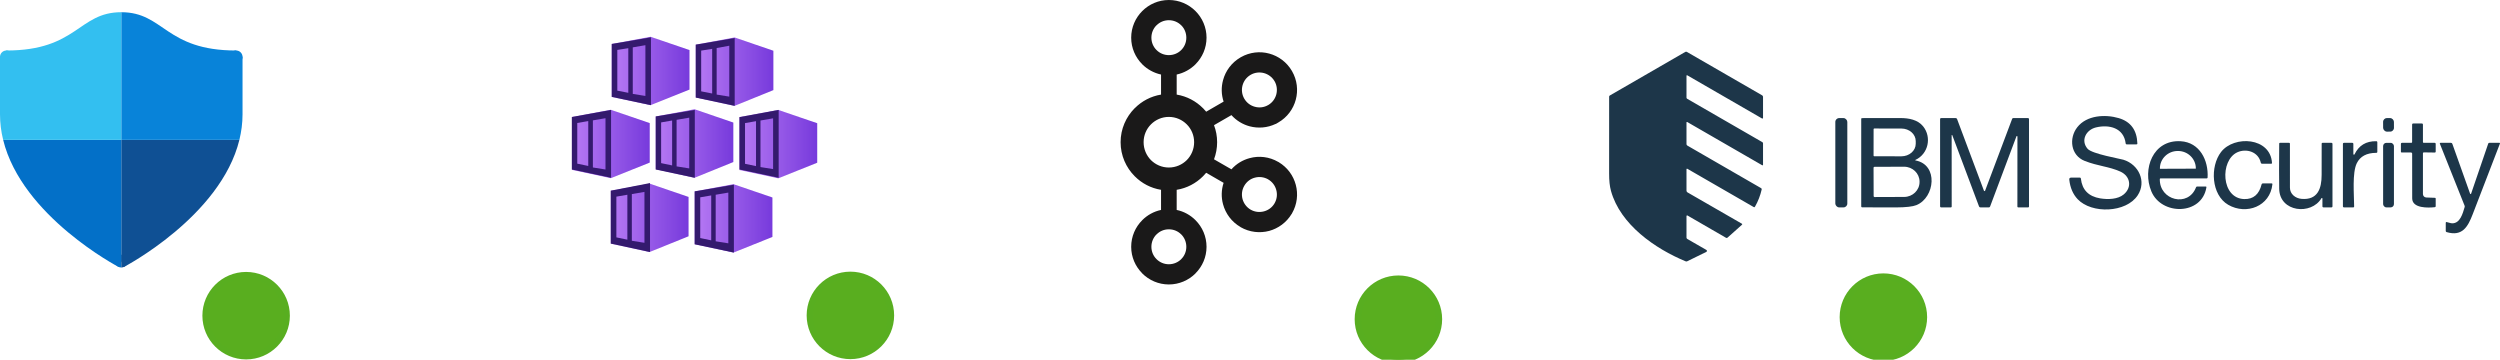 <?xml version="1.0" encoding="utf-8"?>
<svg viewBox="54.819 112.347 391.696 56.365" xmlns="http://www.w3.org/2000/svg">
  <g id="SVGRepo_iconCarrier" transform="matrix(2.734, 0, 0, 2.734, 141.68, 112.64)" style="">
    <path fill="url(#azure-aks-color-16__paint0_linear_2372_185)" d="M5.511 2l-2.224.412v3.034l2.224.474 2.232-.894V2.762L5.511 2z"/>
    <path fill="#341A6E" d="M3.287 2.412v3.034l2.247.474V2.031l-2.247.381zm.949 2.8l-.63-.124V2.754l.63-.1v2.558zm.98.18l-.724-.118V2.607l.724-.125v2.91z"/>
    <path fill="url(#azure-aks-color-16__paint1_linear_2372_185)" d="M10.325 2.039l-2.224.412v3.033l2.224.475 2.225-.902V2.8l-2.225-.762z"/>
    <path fill="#341A6E" d="M8.101 2.451v3.033l2.232.475V2.07l-2.232.381zm.941 2.8l-.63-.124V2.793l.63-.1V5.25zm.98.179L9.3 5.313V2.646l.723-.133V5.43z"/>
    <path fill="url(#azure-aks-color-16__paint2_linear_2372_185)" d="M3.232 6.184l-2.224.413V9.63l2.224.474 2.232-.894V6.947l-2.232-.763z"/>
    <path fill="#341A6E" d="M1 6.597v3.01l2.248.474V6.192L1 6.597zm.941 2.807l-.63-.132V6.94l.63-.109v2.574zm.988.203l-.723-.117V6.791l.723-.124v2.94z"/>
    <path fill="url(#azure-aks-color-16__paint3_linear_2372_185)" d="M8.031 6.153l-2.224.413v3.033l2.224.482 2.224-.902V6.916l-2.224-.763z"/>
    <path fill="#341A6E" d="M5.807 6.566v3.04l2.24.475V6.192l-2.24.374zm.94 2.807l-.63-.132V6.908l.63-.11v2.575zm.98.171l-.723-.116V6.76l.724-.124v2.908z"/>
    <path fill="url(#azure-aks-color-16__paint4_linear_2372_185)" d="M12.83 6.192l-2.225.412v3.034l2.225.474 2.232-.894V6.954l-2.232-.762z"/>
    <path fill="#341A6E" d="M10.605 6.604v3.003l2.248.474V6.192l-2.248.412zm.95 2.808l-.63-.132V6.947l.63-.11v2.575zm.98.171l-.724-.116V6.799l.723-.125v2.91z"/>
    <path fill="url(#azure-aks-color-16__paint5_linear_2372_185)" d="M5.457 10.415l-2.225.405v3.033l2.225.482 2.232-.902v-2.255l-2.232-.763z"/>
    <path fill="#341A6E" d="M3.232 10.82v3.033l2.248.483v-3.952l-2.248.436zm.95 2.808l-.63-.132v-2.334l.63-.109v2.575zm.98.179l-.724-.117v-2.675l.723-.125v2.917z"/>
    <path fill="url(#azure-aks-color-16__paint6_linear_2372_185)" d="M10.263 10.447l-2.224.412v3.033l2.224.475 2.232-.895V11.21l-2.232-.762z"/>
    <path fill="#341A6E" d="M8.039 10.859v3.033l2.248.475v-3.89l-2.248.382zm.949 2.808l-.63-.133v-2.333l.63-.109v2.575zm.98.17l-.724-.116v-2.668l.724-.124v2.909z"/>
    <defs>
      <linearGradient id="azure-aks-color-16__paint0_linear_2372_185" x1="3.287" x2="7.743" y1="3.96" y2="3.96" gradientUnits="userSpaceOnUse">
        <stop stop-color="#B77AF4"/>
        <stop offset="1" stop-color="#773ADC"/>
      </linearGradient>
      <linearGradient id="azure-aks-color-16__paint1_linear_2372_185" x1="8.101" x2="12.55" y1="3.999" y2="3.999" gradientUnits="userSpaceOnUse">
        <stop stop-color="#B77AF4"/>
        <stop offset="1" stop-color="#773ADC"/>
      </linearGradient>
      <linearGradient id="azure-aks-color-16__paint2_linear_2372_185" x1="1.008" x2="5.457" y1="8.144" y2="8.144" gradientUnits="userSpaceOnUse">
        <stop stop-color="#B77AF4"/>
        <stop offset="1" stop-color="#773ADC"/>
      </linearGradient>
      <linearGradient id="azure-aks-color-16__paint3_linear_2372_185" x1="5.807" x2="10.255" y1="8.113" y2="8.113" gradientUnits="userSpaceOnUse">
        <stop stop-color="#B77AF4"/>
        <stop offset="1" stop-color="#773ADC"/>
      </linearGradient>
      <linearGradient id="azure-aks-color-16__paint4_linear_2372_185" x1="10.605" x2="15.062" y1="8.152" y2="8.152" gradientUnits="userSpaceOnUse">
        <stop stop-color="#B77AF4"/>
        <stop offset="1" stop-color="#773ADC"/>
      </linearGradient>
      <linearGradient id="azure-aks-color-16__paint5_linear_2372_185" x1="3.232" x2="7.689" y1="12.376" y2="12.376" gradientUnits="userSpaceOnUse">
        <stop stop-color="#B77AF4"/>
        <stop offset="1" stop-color="#773ADC"/>
      </linearGradient>
      <linearGradient id="azure-aks-color-16__paint6_linear_2372_185" x1="8.039" x2="12.495" y1="12.407" y2="12.407" gradientUnits="userSpaceOnUse">
        <stop stop-color="#B77AF4"/>
        <stop offset="1" stop-color="#773ADC"/>
      </linearGradient>
    </defs>
  </g>
  <path d="M 73.819 154.26 C 73.049 154.26 72.568 153.427 72.953 152.76 C 73.132 152.451 73.462 152.26 73.819 152.26 L 73.819 154.26 Z" fill="#0370c8"/>
  <path d="M 74.819 153.26 C 74.819 153.812 74.371 154.26 73.819 154.26 L 73.819 152.26 C 74.371 152.26 74.819 152.708 74.819 153.26 Z" fill="#0f5094"/>
  <circle cx="91.819" cy="121.26" fill="#0883d9" r="1"/>
  <circle cx="55.819" cy="121.26" fill="#33bff0" r="1"/>
  <path d="M 73.819 153.26 L 74.246 154.167 C 74.246 154.167 89.39 146.267 92.326 134.26 L 73.819 134.26 L 73.819 153.26 Z" fill="#0f5094"/>
  <path d="M 92.819 121.26 L 91.819 120.26 C 80.697 120.26 80.541 114.26 73.819 114.26 L 73.819 134.26 L 92.326 134.26 C 92.641 132.972 92.819 131.638 92.819 130.26 L 92.819 121.26 Z" fill="#0883d9"/>
  <path d="M 73.819 153.26 L 73.392 154.167 C 73.392 154.167 58.248 146.267 55.312 134.26 L 73.819 134.26 L 73.819 153.26 Z" fill="#0370c8"/>
  <path d="M 54.819 121.26 L 55.819 120.26 C 66.941 120.26 67.097 114.26 73.819 114.26 L 73.819 134.26 L 55.312 134.26 C 54.988 132.951 54.822 131.608 54.819 130.26 L 54.819 121.26 Z" fill="#33bff0"/>
  <g id="g-3" transform="matrix(0.108, 0, 0, 0.108, 230.393, 112.347)" style="">
    <g>
      <path d="M87.932,36.714 C83.383,32.143 77.036,29.32 69.981,29.32 C62.952,29.32 56.655,32.143 52.159,36.714 L52.03,36.714 C47.494,41.263 44.671,47.614 44.671,54.643 C44.671,61.699 47.494,67.996 52.03,72.519 L52.159,72.621 C56.655,77.17 62.952,79.967 69.981,79.967 C77.036,79.967 83.383,77.17 87.932,72.621 L87.999,72.519 C92.557,67.996 95.353,61.699 95.353,54.643 C95.353,47.614 92.557,41.263 87.999,36.714 L87.932,36.714 Z M69.981,383.354 C77.036,383.354 83.383,380.481 87.932,375.986 L87.999,375.852 C92.557,371.365 95.353,365.014 95.353,358.035 C95.353,350.979 92.557,344.655 87.999,340.083 L87.932,340.083 C83.383,335.458 77.036,332.662 69.981,332.662 C62.952,332.662 56.655,335.458 52.159,340.083 L52.03,340.083 C47.494,344.655 44.671,350.979 44.671,358.035 C44.671,365.014 47.494,371.365 52.03,375.852 L52.159,375.986 C56.655,380.481 62.952,383.354 69.981,383.354 Z M207.953,306.634 C214.228,304.988 219.91,300.961 223.376,294.873 L223.844,293.986 C226.926,288.21 227.488,281.547 225.842,275.642 C224.183,269.318 220.107,263.725 214.032,260.224 L213.68,259.987 C207.762,256.745 201.018,256.04 194.823,257.713 C188.526,259.283 182.871,263.488 179.423,269.527 C175.931,275.508 175.2,282.408 176.872,288.758 C178.598,295.002 182.634,300.649 188.669,304.176 L188.709,304.176 C194.756,307.651 201.607,308.28 207.953,306.634 Z M95.969,180.387 C89.315,173.75 80.145,169.593 69.981,169.593 C59.857,169.593 50.709,173.75 44.069,180.387 C37.459,187.001 33.383,196.148 33.383,206.285 C33.383,216.45 37.459,225.624 44.069,232.314 C50.709,238.896 59.857,243.026 69.981,243.026 C80.145,243.026 89.315,238.896 95.969,232.314 C102.592,225.624 106.668,216.45 106.668,206.285 C106.668,196.148 102.592,187.001 95.969,180.387 Z M81.358,137.223 C96.085,139.649 109.335,146.705 119.446,156.896 L119.526,156.896 C121.132,158.515 122.702,160.268 124.151,162.043 L149.435,147.414 C146.036,137.143 145.88,126.403 148.609,116.342 C152.218,102.855 160.959,90.782 174.062,83.205 L174.495,82.946 C187.456,75.6 202.191,74.084 215.495,77.692 C228.964,81.296 241.117,90.077 248.681,103.172 L248.681,103.198 C256.21,116.213 257.74,131.158 254.145,144.591 C250.564,158.069 241.782,170.222 228.692,177.746 L225.24,179.789 L224.888,179.789 C212.779,185.56 199.462,186.452 187.233,183.236 C177.189,180.569 167.975,174.977 160.763,167.007 L135.52,181.591 C138.419,189.271 140.029,197.557 140.029,206.285 C140.029,214.987 138.419,223.376 135.52,231.109 L160.763,245.64 C167.975,237.567 177.189,232.077 187.233,229.41 C200.702,225.726 215.638,227.296 228.692,234.9 L229.526,235.293 L229.526,235.346 C242.139,242.973 250.604,254.787 254.145,268.113 C257.74,281.466 256.21,296.416 248.681,309.457 L248.227,310.371 L248.173,310.291 C240.609,322.864 228.692,331.382 215.535,334.986 C202.035,338.54 187.103,337.024 174.062,329.527 L174.062,329.42 C160.959,321.842 152.218,309.742 148.609,296.287 C145.88,286.252 146.036,275.508 149.435,265.241 L124.151,250.657 C122.702,252.437 121.132,254.109 119.526,255.728 L119.446,255.804 C109.335,265.946 96.085,273.002 81.358,275.352 L81.358,304.569 C91.852,306.763 101.258,312.017 108.631,319.385 L108.666,319.465 C118.545,329.29 124.66,342.982 124.66,358.035 C124.66,373.038 118.545,386.645 108.666,396.524 L108.631,396.68 C98.685,406.559 85.033,412.673 69.981,412.673 C55.009,412.673 41.339,406.559 31.42,396.68 L31.385,396.68 L31.385,396.524 C21.492,386.645 15.364,373.038 15.364,358.035 C15.364,342.982 21.492,329.29 31.385,319.465 L31.385,319.385 L31.42,319.385 C38.779,312.017 48.199,306.763 58.666,304.569 L58.666,275.352 C43.926,273.002 30.716,265.946 20.618,255.804 L20.511,255.728 C7.89,243.053 0,225.624 0,206.285 C0,187.001 7.89,169.571 20.511,156.896 L20.618,156.896 C30.716,146.705 43.926,139.649 58.666,137.223 L58.666,108.136 C48.199,105.861 38.779,100.612 31.42,93.293 L31.385,93.293 L31.385,93.213 C21.492,83.285 15.364,69.695 15.364,54.643 C15.364,39.667 21.492,25.948 31.385,16.069 L31.42,16.02 C41.339,6.115 55.009,0 69.981,0 C85.033,0 98.685,6.115 108.631,16.02 L108.631,16.069 L108.666,16.069 C118.545,25.948 124.66,39.667 124.66,54.643 C124.66,69.695 118.545,83.285 108.666,93.213 L108.631,93.293 C101.258,100.612 91.852,105.861 81.358,108.136 L81.358,137.223 Z M223.376,117.831 L223.166,117.519 C219.674,111.637 214.108,107.716 207.953,106.017 C201.607,104.345 194.756,105.054 188.669,108.528 L188.709,108.528 C182.634,111.976 178.571,117.622 176.872,123.946 C175.2,130.217 175.931,137.143 179.423,143.177 L179.539,143.338 C183.04,149.292 188.606,153.288 194.823,154.907 C201.072,156.66 208.034,155.928 214.032,152.427 L214.358,152.271 C220.263,148.743 224.196,143.177 225.842,137.063 C227.515,130.765 226.85,123.866 223.376,117.831 Z" fill="#1A1919"/>
    </g>
  </g>
  <path fill="#1d3649" d="M 319.055 146.202 L 319.055 149.562 C 319.055 149.664 319.099 149.741 319.188 149.792 L 322.17 151.505 C 322.288 151.574 322.288 151.743 322.172 151.81 C 322.168 151.812 322.164 151.814 322.161 151.815 L 319.161 153.286 C 319.084 153.325 319.005 153.327 318.926 153.293 C 314.136 151.309 308.685 147.546 307.222 142.245 C 307.025 141.536 306.929 140.635 306.933 139.541 C 306.946 135.515 306.947 131.498 306.936 127.49 C 306.936 127.417 306.975 127.349 307.038 127.313 L 318.868 120.481 C 318.952 120.433 319.036 120.433 319.12 120.481 L 330.914 127.287 C 330.997 127.335 331.048 127.424 331.048 127.519 L 331.048 130.819 C 331.047 130.899 330.961 130.948 330.89 130.909 L 319.205 124.161 C 319.105 124.105 319.055 124.134 319.055 124.249 L 319.055 127.636 C 319.055 127.72 319.091 127.783 319.164 127.825 L 330.941 134.618 C 331.012 134.66 331.048 134.722 331.048 134.805 L 331.048 138.175 C 331.049 138.236 330.983 138.276 330.929 138.247 C 330.928 138.246 330.927 138.246 330.927 138.245 L 319.166 131.459 C 319.116 131.431 319.054 131.466 319.055 131.522 C 319.055 131.522 319.055 131.522 319.055 131.522 L 319.055 134.921 C 319.055 135.026 319.1 135.105 319.19 135.156 L 330.745 141.826 C 330.826 141.873 330.856 141.942 330.837 142.034 C 330.622 142.986 330.272 143.885 329.788 144.731 C 329.738 144.818 329.67 144.837 329.584 144.787 L 319.173 138.781 C 319.12 138.751 319.054 138.788 319.055 138.848 C 319.055 138.848 319.055 138.848 319.055 138.848 L 319.055 142.19 C 319.055 142.329 319.114 142.433 319.234 142.502 L 327.714 147.386 C 327.806 147.44 327.812 147.502 327.733 147.573 L 325.482 149.582 C 325.41 149.645 325.331 149.652 325.247 149.603 L 319.212 146.112 C 319.141 146.073 319.055 146.123 319.055 146.202 Z M 380.279 132.288 C 381.757 130.388 384.664 130.231 386.775 130.851 C 388.655 131.405 389.63 132.731 389.699 134.829 C 389.702 134.921 389.658 134.967 389.566 134.967 L 388.042 134.967 C 387.937 134.967 387.878 134.915 387.865 134.81 C 387.562 132.363 385.26 131.815 383.201 132.314 C 381.655 132.69 380.769 134.361 381.902 135.662 C 382.598 136.46 387.012 137.22 387.504 137.373 C 389.934 138.124 391.162 140.801 389.75 142.948 C 387.93 145.712 382.545 145.872 380.347 143.561 C 379.609 142.782 379.17 141.762 379.031 140.501 C 379.009 140.284 379.106 140.176 379.322 140.176 L 380.669 140.176 C 380.777 140.176 380.837 140.229 380.849 140.336 C 381.046 142.094 382.054 143.124 383.875 143.428 C 385.086 143.629 386.654 143.583 387.572 142.802 C 388.909 141.671 388.589 139.929 387.019 139.224 C 385.239 138.424 383.533 138.383 381.447 137.56 C 379.24 136.69 378.939 134.01 380.279 132.288 Z" style=""/>
  <rect width="1.88" height="13.994" x="342.374" y="130.848" fill="#1d3649" rx="0.6" style=""/>
  <path fill="#1d3649" d="M 354.929 137.482 C 358.564 138.151 357.98 143.306 355.08 144.484 C 354.503 144.717 353.445 144.837 351.906 144.845 C 350.138 144.851 348.369 144.847 346.597 144.833 C 346.487 144.831 346.433 144.776 346.433 144.668 L 346.433 130.969 C 346.432 130.905 346.484 130.852 346.549 130.851 C 348.556 130.846 350.576 130.844 352.608 130.844 C 353.895 130.846 355.298 131.108 356.129 132.14 C 357.505 133.848 356.955 136.464 354.92 137.404 C 354.891 137.418 354.888 137.458 354.914 137.476 C 354.919 137.479 354.924 137.481 354.929 137.482 Z M 348.371 132.581 L 348.366 136.729 C 348.366 136.784 348.41 136.829 348.465 136.83 L 352.722 136.838 C 353.964 136.84 354.972 135.96 354.973 134.873 L 354.973 134.456 C 354.974 133.37 353.971 132.489 352.732 132.486 L 348.475 132.479 C 348.418 132.478 348.371 132.523 348.371 132.581 Z M 348.364 138.623 L 348.378 143.081 C 348.378 143.157 348.44 143.219 348.516 143.219 L 353.156 143.202 C 354.494 143.198 355.575 142.147 355.571 140.855 L 355.571 140.801 C 355.567 139.509 354.479 138.464 353.141 138.468 L 348.502 138.485 C 348.425 138.485 348.364 138.547 348.364 138.623 Z M 360.7 133.528 C 360.689 133.491 360.641 133.48 360.614 133.508 C 360.605 133.519 360.6 133.533 360.601 133.547 L 360.608 144.687 C 360.608 144.789 360.558 144.84 360.456 144.84 L 358.971 144.84 C 358.849 144.84 358.789 144.78 358.789 144.658 L 358.789 131.03 C 358.789 130.909 358.849 130.848 358.971 130.848 L 361.236 130.848 C 361.341 130.848 361.412 130.898 361.449 130.996 L 365.658 142.221 C 365.684 142.293 365.778 142.309 365.827 142.251 C 365.834 142.242 365.84 142.232 365.844 142.221 L 370.079 130.969 C 370.11 130.889 370.168 130.848 370.254 130.848 L 372.538 130.848 C 372.659 130.848 372.72 130.909 372.72 131.03 L 372.72 144.687 C 372.72 144.789 372.67 144.84 372.57 144.84 L 371.053 144.84 C 370.951 144.84 370.9 144.789 370.9 144.687 L 370.908 133.739 C 370.907 133.676 370.839 133.636 370.786 133.666 C 370.769 133.676 370.756 133.691 370.75 133.71 L 366.622 144.709 C 366.589 144.796 366.527 144.84 366.435 144.84 L 365.105 144.84 C 364.999 144.84 364.927 144.791 364.889 144.692 L 360.7 133.528 Z" style=""/>
  <rect width="1.696" height="2.122" x="-0.848" y="-1.061" fill="#1d3649" rx="0.59" transform="matrix(1, -0.005, 0.005, 1, 429.05, 131.91)" style=""/>
  <path fill="#1d3649" d="M 434.562 134.725 L 436.258 134.725 C 436.379 134.725 436.44 134.785 436.44 134.907 L 436.44 136.091 C 436.44 136.196 436.387 136.248 436.282 136.246 L 434.579 136.222 C 434.487 136.221 434.441 136.266 434.441 136.358 L 434.441 142.752 C 434.441 143.041 434.669 143.279 434.957 143.289 L 436.328 143.34 C 436.403 143.344 436.44 143.383 436.44 143.457 L 436.44 144.654 C 436.44 144.747 436.393 144.799 436.299 144.809 C 435.287 144.92 432.767 145.019 432.757 143.43 C 432.741 141.078 432.739 138.742 432.75 136.421 C 432.75 136.321 432.669 136.239 432.568 136.239 L 431.11 136.239 C 431.029 136.239 430.989 136.199 430.989 136.118 L 430.989 134.907 C 430.989 134.785 431.049 134.725 431.17 134.725 L 432.624 134.725 C 432.705 134.725 432.745 134.685 432.745 134.604 L 432.745 131.878 C 432.745 131.757 432.806 131.696 432.927 131.696 L 434.259 131.696 C 434.381 131.696 434.441 131.757 434.441 131.878 L 434.441 134.604 C 434.441 134.685 434.481 134.725 434.562 134.725 Z M 391.889 142.328 C 390.44 138.824 392.132 134.228 396.468 134.473 C 399.48 134.64 400.856 137.484 400.701 140.171 C 400.697 140.242 400.639 140.298 400.568 140.297 L 393.316 140.297 C 393.261 140.297 393.216 140.341 393.215 140.397 C 393.127 143.73 397.668 144.903 398.891 141.69 C 398.922 141.61 398.981 141.569 399.068 141.569 L 400.393 141.569 C 400.49 141.569 400.53 141.617 400.514 141.712 C 399.79 146.105 393.462 146.124 391.889 142.328 Z M 393.261 138.793 L 398.828 138.773 C 398.845 138.773 398.86 138.759 398.86 138.742 L 398.86 138.722 C 398.854 137.215 397.597 135.996 396.052 136.002 L 396.018 136.002 C 394.472 136.007 393.224 137.234 393.229 138.742 L 393.229 138.761 C 393.229 138.779 393.243 138.793 393.261 138.793 Z M 402.809 136.164 C 404.863 133.501 410.569 133.862 410.792 137.887 C 410.797 137.959 410.763 137.996 410.69 137.996 L 409.234 137.996 C 409.126 137.996 409.06 137.942 409.036 137.836 C 408.66 136.118 406.763 135.563 405.355 136.21 C 402.615 137.47 402.792 143.445 406.446 143.537 C 407.868 143.574 408.774 142.806 409.162 141.233 C 409.187 141.134 409.251 141.085 409.353 141.085 L 410.748 141.085 C 410.829 141.085 410.865 141.125 410.857 141.206 C 410.499 144.683 406.773 146.076 403.933 144.435 C 401.258 142.887 401.06 138.429 402.809 136.164 Z M 423.723 136.527 C 424.401 135.13 425.534 134.445 427.122 134.473 C 427.236 134.476 427.294 134.534 427.294 134.647 L 427.294 136.13 C 427.294 136.24 427.238 136.295 427.127 136.295 C 425.625 136.297 424.608 136.84 424.076 137.925 C 423.342 139.43 423.65 142.771 423.662 144.707 C 423.663 144.796 423.619 144.84 423.529 144.84 L 422.085 144.84 C 421.964 144.84 421.903 144.78 421.903 144.658 L 421.903 134.907 C 421.903 134.785 421.964 134.725 422.085 134.725 L 423.357 134.725 C 423.478 134.725 423.538 134.785 423.538 134.907 L 423.538 136.486 C 423.539 136.561 423.62 136.607 423.685 136.569 C 423.701 136.559 423.714 136.545 423.723 136.527 Z M 418.693 143.445 C 418.695 143.383 418.63 143.342 418.576 143.371 C 418.562 143.378 418.55 143.39 418.543 143.403 C 416.944 146.105 411.979 145.591 411.921 141.928 C 411.893 140.227 411.893 137.867 411.921 134.846 C 411.923 134.765 411.963 134.725 412.042 134.725 L 413.472 134.725 C 413.556 134.725 413.598 134.767 413.6 134.851 C 413.611 137.154 413.612 139.453 413.603 141.749 C 413.598 142.735 414.446 143.423 415.417 143.505 C 417.935 143.721 418.572 141.911 418.569 139.764 C 418.568 138.125 418.569 136.488 418.574 134.853 C 418.576 134.768 418.618 134.725 418.703 134.725 L 420.086 134.725 C 420.207 134.725 420.268 134.785 420.268 134.907 L 420.268 144.658 C 420.268 144.78 420.207 144.84 420.086 144.84 L 418.875 144.84 C 418.753 144.84 418.693 144.78 418.693 144.658 L 418.693 143.445 Z" style=""/>
  <rect width="1.696" height="10.113" x="428.202" y="134.727" fill="#1d3649" rx="0.51" style=""/>
  <path fill="#1d3649" d="M 441.833 142.701 C 441.852 142.759 441.928 142.775 441.969 142.729 C 441.977 142.72 441.982 142.71 441.986 142.698 L 444.67 134.848 C 444.698 134.766 444.756 134.725 444.845 134.725 L 446.436 134.725 C 446.492 134.724 446.53 134.78 446.509 134.831 C 445.088 138.535 443.664 142.229 442.238 145.913 C 441.491 147.847 440.641 149.448 438.15 148.712 C 438.06 148.686 438.015 148.625 438.015 148.53 L 438.015 147.258 C 438.015 147.16 438.062 147.12 438.158 147.139 C 438.456 147.193 438.751 147.333 439.025 147.336 C 440.263 147.35 440.673 145.819 440.978 144.787 C 440.999 144.719 440.996 144.651 440.971 144.583 L 437.104 134.89 C 437.06 134.78 437.097 134.725 437.215 134.725 L 438.826 134.725 C 438.936 134.725 439.01 134.777 439.047 134.88 L 441.833 142.701 Z" style=""/>
  <ellipse style="fill: rgb(89, 174, 31); stroke: rgb(88, 174, 32);" cx="93.382" cy="161.806" rx="6.353" ry="6.353"/>
  <ellipse style="fill: rgb(89, 174, 31); stroke: rgb(88, 174, 32);" cx="349.905" cy="162.034" rx="6.353" ry="6.353"/>
  <ellipse style="fill: rgb(89, 174, 31); stroke: rgb(88, 174, 32);" cx="273.919" cy="162.359" rx="6.353" ry="6.353"/>
  <ellipse style="fill: rgb(89, 174, 31); stroke: rgb(88, 174, 32);" cx="188.057" cy="161.762" rx="6.353" ry="6.353"/>
</svg>